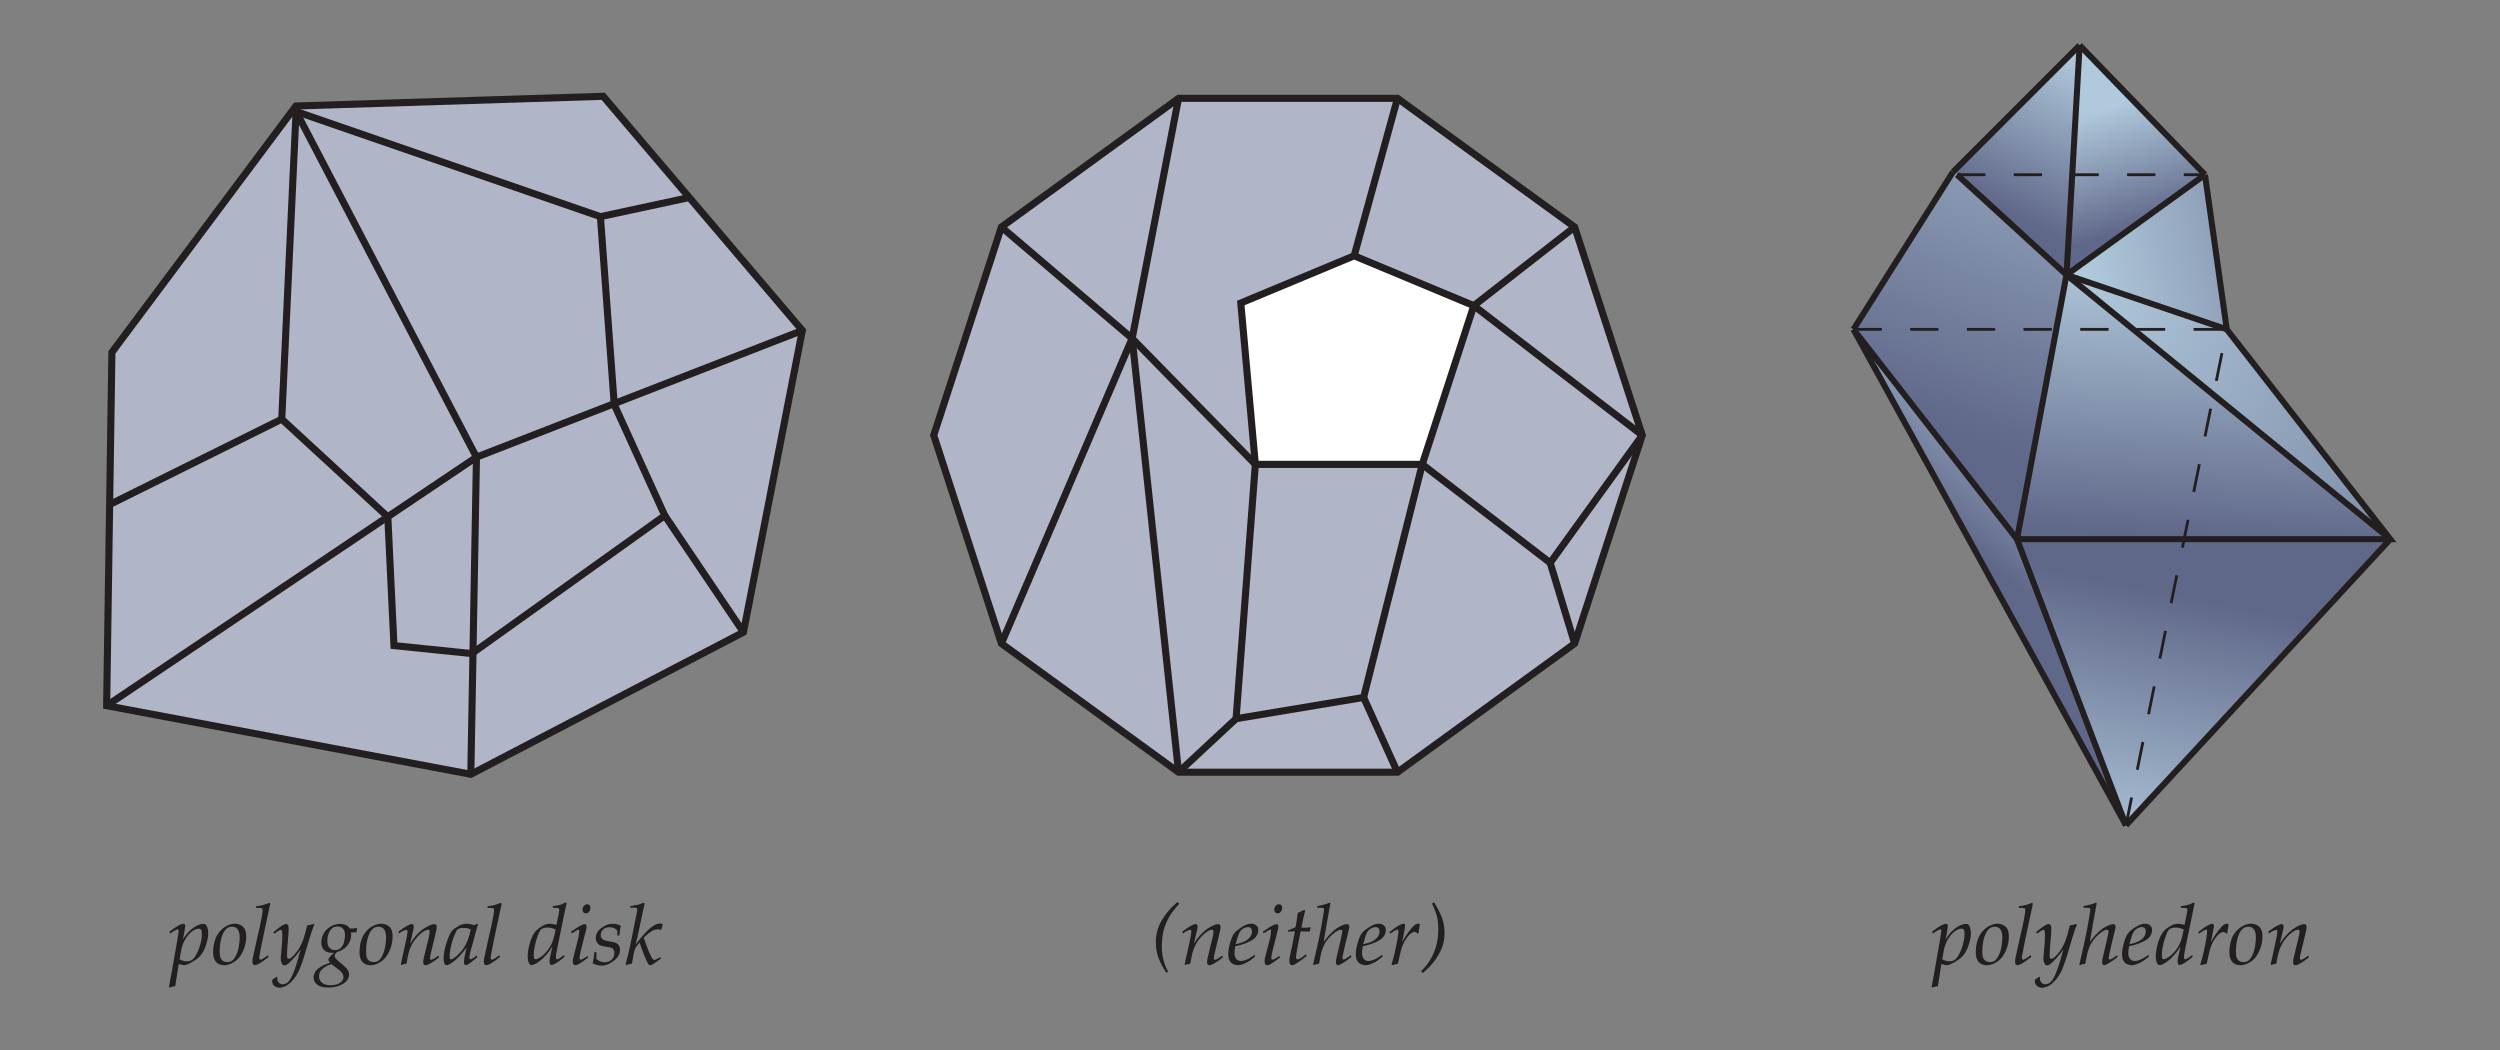 <?xml version="1.0" encoding="utf-8"?>
<!-- Generator: Adobe Illustrator 14.0.0, SVG Export Plug-In . SVG Version: 6.00 Build 43363)  -->
<!DOCTYPE svg PUBLIC "-//W3C//DTD SVG 1.1//EN" "http://www.w3.org/Graphics/SVG/1.1/DTD/svg11.dtd">
<svg version="1.1" id="Layer_1" xmlns="http://www.w3.org/2000/svg" xmlns:xlink="http://www.w3.org/1999/xlink" x="0px" y="0px"
	 width="612px" height="257.049px" viewBox="0 0 612 257.049" enable-background="new 0 0 612 257.049" xml:space="preserve">
<rect x="0" y="0" width="612" height="257.049" fill="#808080" stroke="none"/>
<g>
	<g>
		<polygon fill="#B0B6C8" stroke="#231F20" stroke-width="1.734" points="181.996,154.761 115.257,189.543 26.106,172.751 
			27.395,86.245 72.433,25.951 147.653,23.57 196.414,80.896 		"/>
		<polyline fill="none" stroke="#231F20" stroke-width="1.734" points="26.106,172.751 116.639,111.911 72.478,27.3 		"/>
		<line fill="none" stroke="#231F20" stroke-width="1.734" x1="115.257" y1="189.543" x2="116.639" y2="111.911"/>
		<line fill="none" stroke="#231F20" stroke-width="1.734" x1="116.639" y1="111.911" x2="196.414" y2="80.896"/>
		<polyline fill="none" stroke="#231F20" stroke-width="1.734" points="27.226,123.324 68.971,102.607 94.935,126.525 
			96.442,158.041 115.5,159.994 162.741,126.211 150.369,99.055 146.981,53.035 168.504,48.399 		"/>
		<line fill="none" stroke="#231F20" stroke-width="1.734" x1="68.971" y1="102.607" x2="72.478" y2="27.3"/>
		<line fill="none" stroke="#231F20" stroke-width="1.734" x1="146.981" y1="53.035" x2="72.478" y2="27.3"/>
		<line fill="none" stroke="#231F20" stroke-width="1.734" x1="162.741" y1="126.211" x2="181.996" y2="154.761"/>
	</g>
	<g>
		<polygon fill="#B0B6C8" stroke="#231F20" stroke-width="1.734" points="288.508,189.037 245.144,157.531 228.58,106.557 
			245.144,55.581 288.508,24.075 342.107,24.075 385.47,55.581 402.032,106.557 385.47,157.531 342.107,189.037 		"/>
		<line fill="none" stroke="#231F20" stroke-width="1.734" x1="331.496" y1="62.615" x2="342.107" y2="24.075"/>
		<line fill="none" stroke="#231F20" stroke-width="1.734" x1="288.508" y1="24.075" x2="277.147" y2="82.852"/>
		<line fill="none" stroke="#231F20" stroke-width="1.734" x1="277.147" y1="82.852" x2="245.144" y2="55.581"/>
		<line fill="none" stroke="#231F20" stroke-width="1.734" x1="277.147" y1="82.852" x2="245.144" y2="157.531"/>
		<line fill="none" stroke="#231F20" stroke-width="1.734" x1="277.147" y1="82.852" x2="307.312" y2="113.675"/>
		<line fill="none" stroke="#231F20" stroke-width="1.734" x1="277.147" y1="82.852" x2="288.508" y2="189.037"/>
		<line fill="none" stroke="#231F20" stroke-width="1.734" x1="307.312" y1="113.675" x2="302.587" y2="175.938"/>
		<line fill="none" stroke="#231F20" stroke-width="1.734" x1="302.587" y1="175.938" x2="288.508" y2="189.037"/>
		<line fill="none" stroke="#231F20" stroke-width="1.734" x1="302.587" y1="175.938" x2="333.809" y2="170.733"/>
		<line fill="none" stroke="#231F20" stroke-width="1.734" x1="333.809" y1="170.733" x2="342.107" y2="189.037"/>
		<line fill="none" stroke="#231F20" stroke-width="1.734" x1="333.809" y1="170.733" x2="348.165" y2="113.675"/>
		<line fill="none" stroke="#231F20" stroke-width="1.734" x1="348.165" y1="113.675" x2="379.484" y2="137.778"/>
		<line fill="none" stroke="#231F20" stroke-width="1.734" x1="379.484" y1="137.778" x2="385.47" y2="157.531"/>
		<line fill="none" stroke="#231F20" stroke-width="1.734" x1="379.484" y1="137.778" x2="402.032" y2="106.557"/>
		<line fill="none" stroke="#231F20" stroke-width="1.734" x1="402.032" y1="106.557" x2="360.787" y2="74.824"/>
		<line fill="none" stroke="#231F20" stroke-width="1.734" x1="360.787" y1="74.824" x2="385.47" y2="55.581"/>
		<polygon fill="#FFFFFF" stroke="#231F20" stroke-width="1.734" points="307.312,113.675 303.743,74.179 331.496,62.615 
			360.787,74.824 348.165,113.675 		"/>
	</g>
	<g>
		
			<linearGradient id="SVGID_1_" gradientUnits="userSpaceOnUse" x1="523.682" y1="45.713" x2="536.357" y2="110.754" gradientTransform="matrix(1 0 0 -1 0 257.049)">
			<stop  offset="0" style="stop-color:#BBDBF2"/>
			<stop  offset="1" style="stop-color:#58618B"/>
		</linearGradient>
		<polygon opacity="0.8" fill="url(#SVGID_1_)" enable-background="new    " points="493.839,132.405 520.104,201.196 
			584.389,131.903 		"/>
		
			<linearGradient id="SVGID_2_" gradientUnits="userSpaceOnUse" x1="516.989" y1="152.336" x2="489.308" y2="117.318" gradientTransform="matrix(1 0 0 -1 0 257.049)">
			<stop  offset="0" style="stop-color:#BBDBF2"/>
			<stop  offset="1" style="stop-color:#58618B"/>
		</linearGradient>
		<polygon opacity="0.8" fill="url(#SVGID_2_)" enable-background="new    " points="456.066,84.627 519.104,199.192 
			493.839,131.653 		"/>
		
			<linearGradient id="SVGID_3_" gradientUnits="userSpaceOnUse" x1="543.375" y1="192.208" x2="539.373" y2="125.172" gradientTransform="matrix(1 0 0 -1 0 257.049)">
			<stop  offset="0" style="stop-color:#BBDBF2"/>
			<stop  offset="1" style="stop-color:#58618B"/>
		</linearGradient>
		<polygon opacity="0.8" fill="url(#SVGID_3_)" enable-background="new    " points="505.845,67.117 493.588,132.153 
			585.14,131.903 		"/>
		
			<linearGradient id="SVGID_4_" gradientUnits="userSpaceOnUse" x1="504.482" y1="182.089" x2="647.481" y2="109.131" gradientTransform="matrix(1 0 0 -1 0 257.049)">
			<stop  offset="0" style="stop-color:#BBDBF2"/>
			<stop  offset="1" style="stop-color:#58618B"/>
		</linearGradient>
		<polygon opacity="0.8" fill="url(#SVGID_4_)" enable-background="new    " points="507.845,68.368 582.888,129.903 
			544.866,80.625 		"/>
		
			<linearGradient id="SVGID_5_" gradientUnits="userSpaceOnUse" x1="514.753" y1="230.383" x2="523.423" y2="201.368" gradientTransform="matrix(1 0 0 -1 0 257.049)">
			<stop  offset="0" style="stop-color:#BBDBF2"/>
			<stop  offset="1" style="stop-color:#58618B"/>
		</linearGradient>
		<polygon opacity="0.8" fill="url(#SVGID_5_)" enable-background="new    " points="509.597,12.337 506.345,66.618 539.864,42.604 
					"/>
		
			<linearGradient id="SVGID_6_" gradientUnits="userSpaceOnUse" x1="511.598" y1="241.709" x2="492.919" y2="204.354" gradientTransform="matrix(1 0 0 -1 0 257.049)">
			<stop  offset="0" style="stop-color:#BBDBF2"/>
			<stop  offset="1" style="stop-color:#58618B"/>
		</linearGradient>
		<polygon opacity="0.8" fill="url(#SVGID_6_)" enable-background="new    " points="505.595,67.117 508.596,12.086 478.329,42.103 
					"/>
		
			<linearGradient id="SVGID_7_" gradientUnits="userSpaceOnUse" x1="511.248" y1="188.324" x2="588.289" y2="206" gradientTransform="matrix(1 0 0 -1 0 257.049)">
			<stop  offset="0" style="stop-color:#BBDBF2"/>
			<stop  offset="1" style="stop-color:#58618B"/>
		</linearGradient>
		<polygon opacity="0.8" fill="url(#SVGID_7_)" enable-background="new    " points="539.614,42.854 506.096,67.368 544.866,80.375 
					"/>
		
			<linearGradient id="SVGID_8_" gradientUnits="userSpaceOnUse" x1="514.793" y1="261.628" x2="474.105" y2="152.903" gradientTransform="matrix(1 0 0 -1 0 257.049)">
			<stop  offset="0" style="stop-color:#BBDBF2"/>
			<stop  offset="1" style="stop-color:#58618B"/>
		</linearGradient>
		<polyline opacity="0.8" fill="url(#SVGID_8_)" enable-background="new    " points="478.329,41.853 506.096,67.368 
			493.338,131.403 453.565,80.375 		"/>
		<g>
			
				<line fill="none" stroke="#231F20" stroke-width="0.694" stroke-dasharray="6.938" x1="453.733" y1="80.626" x2="545.117" y2="80.626"/>
			<polyline fill="none" stroke="#231F20" stroke-width="1.478" points="545.117,80.626 585.14,131.988 493.756,131.988 
				453.733,80.626 			"/>
			
				<line fill="none" stroke="#231F20" stroke-width="0.694" stroke-dasharray="6.938" x1="479.082" y1="42.773" x2="539.779" y2="42.773"/>
			<polyline fill="none" stroke="#231F20" stroke-width="1.478" points="539.779,42.773 505.877,67.286 479.082,42.773 			"/>
			<line fill="none" stroke="#231F20" stroke-width="1.478" x1="493.756" y1="131.988" x2="520.438" y2="202.026"/>
			<line fill="none" stroke="#231F20" stroke-width="1.478" x1="520.438" y1="202.026" x2="585.14" y2="131.988"/>
			<line fill="none" stroke="#231F20" stroke-width="1.478" x1="453.733" y1="80.626" x2="520.438" y2="202.026"/>
			
				<line fill="none" stroke="#231F20" stroke-width="0.694" stroke-dasharray="6.938" x1="520.438" y1="202.026" x2="545.117" y2="80.626"/>
			<line fill="none" stroke="#231F20" stroke-width="1.478" x1="505.877" y1="67.286" x2="493.756" y2="131.988"/>
			<line fill="none" stroke="#231F20" stroke-width="1.478" x1="478.079" y1="42.103" x2="453.733" y2="80.626"/>
			<line fill="none" stroke="#231F20" stroke-width="1.478" x1="539.779" y1="42.773" x2="545.117" y2="80.626"/>
			<line fill="none" stroke="#231F20" stroke-width="1.478" x1="505.877" y1="67.286" x2="545.117" y2="80.626"/>
			<line fill="none" stroke="#231F20" stroke-width="1.478" x1="505.877" y1="67.286" x2="585.14" y2="131.988"/>
			<line fill="none" stroke="#231F20" stroke-width="1.478" x1="478.079" y1="42.103" x2="509.097" y2="11.086"/>
			<line fill="none" stroke="#231F20" stroke-width="1.478" x1="509.097" y1="11.086" x2="505.877" y2="67.286"/>
			<line fill="none" stroke="#231F20" stroke-width="1.478" x1="509.097" y1="11.086" x2="539.779" y2="42.773"/>
		</g>
	</g>
</g>
<g enable-background="new    ">
	<path fill="#231F20" d="M41.476,241.75l-0.114-0.122c0.3-1.585,0.533-2.865,0.698-3.841c0.513-2.792,0.894-4.956,1.144-6.495
		c0.191-0.955,0.354-1.975,0.487-3.059c0.025-0.163,0.038-0.284,0.038-0.366c0-0.108-0.027-0.192-0.082-0.254
		c-0.054-0.061-0.119-0.092-0.193-0.092c-0.041,0-0.088,0.007-0.143,0.021c-0.055,0.014-0.145,0.053-0.27,0.117
		c-0.126,0.064-0.321,0.178-0.586,0.341l-0.805,0.508l-0.204-0.387c0.775-0.65,1.535-1.175,2.277-1.575
		c0.515-0.264,0.896-0.396,1.144-0.396c0.147,0,0.262,0.041,0.346,0.122c0.083,0.082,0.125,0.2,0.125,0.356
		c0,0.081-0.007,0.188-0.021,0.319c-0.014,0.133-0.051,0.389-0.112,0.768c-0.102,0.583-0.167,0.938-0.194,1.067
		c-0.129,0.623-0.208,1.023-0.235,1.199c0.576-0.948,1.186-1.707,1.83-2.276s1.285-0.986,1.921-1.25
		c0.481-0.196,0.892-0.295,1.23-0.295c0.257,0,0.462,0.061,0.615,0.183s0.292,0.38,0.417,0.772c0.125,0.394,0.188,0.848,0.188,1.362
		c0,0.84-0.19,1.812-0.569,2.917c-0.298,0.881-0.643,1.595-1.033,2.144s-0.927,1.056-1.612,1.52
		c-0.685,0.465-1.342,0.822-1.973,1.072c-0.244,0.095-0.475,0.143-0.691,0.143c-0.156,0-0.309-0.016-0.458-0.046
		s-0.444-0.113-0.885-0.249c-0.075,0.521-0.211,1.376-0.408,2.562l-0.449,2.876C42.249,241.51,41.773,241.622,41.476,241.75z
		 M43.962,234.829c0.562,0.325,1.146,0.488,1.75,0.488c0.509,0,0.927-0.107,1.256-0.32c0.329-0.214,0.643-0.574,0.941-1.082
		c0.475-0.813,0.844-1.699,1.109-2.658s0.397-1.794,0.397-2.505c0-0.604-0.061-0.991-0.183-1.164s-0.298-0.259-0.529-0.259
		c-0.326,0-0.671,0.088-1.038,0.264c-0.366,0.177-0.736,0.444-1.108,0.803c-0.481,0.468-0.909,1.028-1.282,1.683
		c-0.373,0.653-0.657,1.397-0.854,2.23C44.353,232.601,44.2,233.44,43.962,234.829z"/>
	<path fill="#231F20" d="M52.169,233.139c0-0.834,0.088-1.615,0.264-2.345c0.176-0.729,0.42-1.361,0.732-1.897
		c0.312-0.535,0.694-1.009,1.148-1.419c0.454-0.41,0.965-0.739,1.534-0.986c0.569-0.248,1.118-0.372,1.646-0.372
		c0.488,0,0.952,0.107,1.393,0.32c0.44,0.214,0.783,0.547,1.026,0.997c0.244,0.451,0.366,1.07,0.366,1.857
		c0,1.044-0.207,2.089-0.62,3.133c-0.332,0.827-0.711,1.497-1.138,2.01c-0.427,0.512-0.978,0.949-1.652,1.312
		c-0.674,0.362-1.347,0.544-2.017,0.544c-0.813,0-1.464-0.263-1.952-0.789C52.413,234.979,52.169,234.19,52.169,233.139z
		 M53.774,232.997c0,0.651,0.071,1.146,0.214,1.485c0.143,0.34,0.358,0.597,0.647,0.773s0.633,0.265,1.034,0.265
		c0.441,0,0.823-0.115,1.146-0.346c0.323-0.23,0.642-0.655,0.958-1.272c0.315-0.617,0.545-1.345,0.688-2.183
		s0.214-1.589,0.214-2.254c0-0.848-0.156-1.494-0.469-1.938c-0.312-0.444-0.774-0.666-1.385-0.666c-0.978,0-1.729,0.583-2.256,1.75
		S53.774,231.24,53.774,232.997z"/>
	<path fill="#231F20" d="M65.604,233.833l0.173,0.407c-0.176,0.155-0.589,0.469-1.24,0.939s-1.179,0.791-1.585,0.961
		c-0.196,0.088-0.379,0.132-0.549,0.132c-0.189,0-0.34-0.069-0.452-0.208s-0.167-0.357-0.167-0.655c0-0.25,0.023-0.497,0.071-0.741
		c0.067-0.406,0.39-1.886,0.967-4.438c0.437-1.828,0.712-3.022,0.826-3.585c0.286-1.374,0.49-2.481,0.612-3.321
		c0.029-0.183,0.043-0.361,0.043-0.538c0-0.189-0.046-0.323-0.137-0.4c-0.092-0.078-0.28-0.117-0.564-0.117l-0.935-0.01l0.049-0.417
		c0.634-0.068,1.187-0.165,1.656-0.288c0.469-0.124,0.978-0.302,1.527-0.535l0.264,0.162c-0.136,0.617-0.63,2.938-1.483,6.962
		c-0.69,3.26-1.087,5.258-1.188,5.996c-0.021,0.129-0.031,0.241-0.031,0.336c0,0.143,0.034,0.254,0.102,0.335
		c0.067,0.082,0.142,0.122,0.224,0.122c0.061,0,0.128-0.017,0.203-0.05c0.149-0.061,0.409-0.212,0.782-0.453L65.604,233.833z"/>
	<path fill="#231F20" d="M66.672,239.81l1.006-0.682l0.214,0.071c-0.014,0.129-0.021,0.234-0.021,0.315
		c0,0.42,0.13,0.766,0.391,1.036c0.261,0.271,0.578,0.407,0.95,0.407c0.244,0,0.5-0.063,0.768-0.188s0.51-0.316,0.727-0.574
		c0.292-0.339,0.61-0.893,0.956-1.661c0.345-0.77,0.735-1.879,1.168-3.329l0.786-2.825c-0.494,0.752-0.998,1.406-1.512,1.962
		c-0.887,0.976-1.474,1.55-1.761,1.723c-0.288,0.173-0.526,0.259-0.716,0.259c-0.217,0-0.399-0.111-0.548-0.335
		c-0.237-0.339-0.355-0.834-0.355-1.484c0-0.257,0.047-0.799,0.142-1.626c0.163-1.483,0.244-2.791,0.244-3.923
		c0-0.454-0.024-0.783-0.071-0.986c-0.027-0.128-0.075-0.224-0.142-0.284c-0.048-0.041-0.105-0.061-0.173-0.061
		c-0.204,0-0.63,0.25-1.281,0.752c-0.115,0.088-0.2,0.148-0.254,0.183l-0.274-0.366c0.792-0.677,1.524-1.226,2.195-1.646
		c0.379-0.236,0.681-0.355,0.904-0.355c0.196,0,0.354,0.085,0.473,0.255c0.119,0.169,0.178,0.516,0.178,1.037
		c0,0.441-0.061,1.371-0.183,2.788c-0.149,1.662-0.224,2.866-0.224,3.612c0,0.347,0.041,0.58,0.122,0.702
		c0.067,0.089,0.159,0.133,0.273,0.133s0.229-0.031,0.345-0.092c0.256-0.143,0.562-0.396,0.917-0.764
		c0.355-0.366,0.691-0.786,1.008-1.262c0.527-0.773,0.973-1.669,1.338-2.687c0.23-0.617,0.539-1.736,0.925-3.357
		c0.4-0.062,0.912-0.189,1.535-0.387l0.224,0.203c-0.189,0.4-0.376,0.871-0.559,1.413c-0.319,0.922-0.756,2.338-1.311,4.248
		c-0.447,1.552-0.783,2.652-1.006,3.304c-0.413,1.246-0.841,2.263-1.285,3.049c-0.443,0.785-0.984,1.483-1.621,2.093
		c-0.475,0.461-0.95,0.795-1.428,1.002c-0.478,0.206-0.93,0.31-1.356,0.31c-0.298,0-0.593-0.073-0.884-0.219
		c-0.292-0.146-0.51-0.346-0.656-0.6c-0.146-0.254-0.218-0.526-0.218-0.818C66.622,240.053,66.639,239.938,66.672,239.81z"/>
	<path fill="#231F20" d="M80.839,235.673c-0.217-0.23-0.347-0.388-0.391-0.473s-0.066-0.164-0.066-0.239
		c0-0.121,0.054-0.271,0.163-0.446c0.189-0.292,0.6-0.715,1.229-1.271c-0.189,0.007-0.349,0.01-0.478,0.01
		c-0.847,0-1.498-0.22-1.951-0.66c-0.454-0.44-0.681-1.061-0.681-1.86c0-0.799,0.188-1.543,0.564-2.23
		c0.376-0.688,0.94-1.249,1.692-1.683s1.524-0.65,2.317-0.65c0.637,0,1.165,0.115,1.585,0.346c0.318,0.177,0.589,0.44,0.813,0.793
		c0.623-0.021,0.962-0.03,1.016-0.03c0.19-0.021,0.437-0.055,0.742-0.102l0.041,0.051l-0.163,1.016
		c-0.19-0.013-0.353-0.02-0.488-0.02c-0.224,0-0.508,0.014-0.854,0.04c0.027,0.23,0.041,0.427,0.041,0.59
		c0,0.461-0.064,0.872-0.193,1.234s-0.29,0.694-0.482,0.996c-0.193,0.302-0.41,0.569-0.651,0.803
		c-0.24,0.234-0.559,0.463-0.955,0.687s-0.794,0.383-1.194,0.478c-0.379,0.359-0.569,0.667-0.569,0.925
		c0,0.251,0.098,0.487,0.294,0.711c0.197,0.23,0.803,0.767,1.819,1.606c0.562,0.461,0.938,0.87,1.128,1.229
		c0.19,0.359,0.285,0.708,0.285,1.047c0,0.454-0.157,0.916-0.473,1.388c-0.315,0.471-0.882,0.887-1.702,1.25
		c-0.82,0.362-1.782,0.543-2.886,0.543c-1.254,0-2.172-0.237-2.754-0.711c-0.583-0.475-0.874-1.061-0.874-1.759
		c0-0.427,0.119-0.856,0.355-1.29c0.237-0.434,0.681-0.859,1.332-1.275C79.101,236.298,79.897,235.951,80.839,235.673z
		 M81.165,236.039c-0.597,0.148-1.148,0.388-1.657,0.716c-0.508,0.329-0.871,0.687-1.087,1.072
		c-0.217,0.387-0.325,0.783-0.325,1.189c0,0.609,0.242,1.123,0.727,1.54c0.484,0.416,1.194,0.625,2.129,0.625
		c1.03,0,1.85-0.237,2.459-0.712c0.447-0.346,0.671-0.772,0.671-1.28c0-0.265-0.069-0.528-0.208-0.793
		c-0.139-0.265-0.368-0.532-0.686-0.803L81.165,236.039z M80.138,230.348c0,0.738,0.174,1.296,0.523,1.672s0.815,0.563,1.397,0.563
		c0.508,0,0.942-0.152,1.301-0.457c0.359-0.305,0.632-0.759,0.818-1.362c0.186-0.603,0.279-1.206,0.279-1.809
		c0-0.712-0.166-1.247-0.498-1.605c-0.332-0.359-0.779-0.539-1.341-0.539c-0.807,0-1.421,0.349-1.845,1.047
		S80.138,229.386,80.138,230.348z"/>
	<path fill="#231F20" d="M88.004,233.139c0-0.834,0.088-1.615,0.264-2.345c0.176-0.729,0.42-1.361,0.732-1.897
		c0.312-0.535,0.694-1.009,1.148-1.419c0.454-0.41,0.965-0.739,1.534-0.986c0.569-0.248,1.118-0.372,1.646-0.372
		c0.488,0,0.952,0.107,1.393,0.32c0.44,0.214,0.783,0.547,1.026,0.997c0.244,0.451,0.366,1.07,0.366,1.857
		c0,1.044-0.207,2.089-0.62,3.133c-0.332,0.827-0.711,1.497-1.138,2.01c-0.427,0.512-0.978,0.949-1.652,1.312
		c-0.674,0.362-1.347,0.544-2.017,0.544c-0.813,0-1.464-0.263-1.952-0.789C88.248,234.979,88.004,234.19,88.004,233.139z
		 M89.609,232.997c0,0.651,0.071,1.146,0.214,1.485c0.143,0.34,0.358,0.597,0.647,0.773s0.633,0.265,1.034,0.265
		c0.441,0,0.823-0.115,1.146-0.346c0.323-0.23,0.642-0.655,0.958-1.272c0.315-0.617,0.545-1.345,0.688-2.183
		s0.214-1.589,0.214-2.254c0-0.848-0.156-1.494-0.469-1.938c-0.312-0.444-0.774-0.666-1.385-0.666c-0.978,0-1.729,0.583-2.256,1.75
		S89.609,231.24,89.609,232.997z"/>
	<path fill="#231F20" d="M98.238,236.222l-0.117-0.173c0.31-1.437,0.688-3.15,1.132-5.143c0.333-1.464,0.5-2.422,0.5-2.876
		c0-0.149-0.025-0.253-0.076-0.311c-0.051-0.057-0.124-0.086-0.218-0.086c-0.087,0-0.178,0.014-0.273,0.04
		c-0.182,0.061-0.407,0.164-0.676,0.312l-0.862,0.522l-0.142-0.406l0.945-0.701c0.366-0.258,0.75-0.498,1.153-0.722
		c0.403-0.224,0.7-0.362,0.889-0.417c0.095-0.034,0.197-0.051,0.305-0.051c0.142,0,0.254,0.044,0.335,0.132
		c0.102,0.129,0.152,0.292,0.152,0.488c0,0.129-0.014,0.288-0.041,0.478c-0.055,0.298-0.183,0.857-0.386,1.677l-0.458,1.88
		l0.071,0.021c0.589-0.962,1.27-1.813,2.042-2.556s1.582-1.307,2.429-1.692c0.61-0.277,1.063-0.417,1.362-0.417
		c0.183,0,0.33,0.059,0.442,0.174s0.168,0.281,0.168,0.498c0,0.468-0.234,1.607-0.704,3.419c-0.63,2.415-0.945,3.836-0.945,4.263
		c0,0.137,0.025,0.233,0.077,0.291s0.118,0.086,0.199,0.086c0.102,0,0.266-0.058,0.491-0.173c0.47-0.264,0.902-0.549,1.297-0.854
		l0.174,0.406c-0.58,0.468-1.053,0.823-1.421,1.067c-0.661,0.42-1.148,0.691-1.462,0.813c-0.129,0.054-0.265,0.081-0.408,0.081
		c-0.189,0-0.34-0.063-0.452-0.188s-0.167-0.317-0.167-0.575c0-0.203,0.027-0.454,0.081-0.753c0.102-0.516,0.356-1.563,0.762-3.144
		c0.499-1.913,0.749-3.083,0.749-3.511c0-0.203-0.034-0.344-0.102-0.422c-0.068-0.078-0.163-0.117-0.285-0.117
		c-0.224,0-0.494,0.088-0.812,0.264c-0.521,0.278-1.063,0.707-1.625,1.286s-1.029,1.196-1.402,1.85
		c-0.373,0.654-0.701,1.496-0.985,2.525c-0.101,0.387-0.255,1.183-0.464,2.389C99.073,235.978,98.648,236.086,98.238,236.222z"/>
	<path fill="#231F20" d="M116.725,233.895l0.112,0.437l-1.439,1.179c-0.454,0.346-0.815,0.58-1.084,0.702
		c-0.089,0.047-0.172,0.07-0.249,0.07c-0.115,0-0.228-0.064-0.336-0.193c-0.109-0.128-0.163-0.288-0.163-0.478
		c0-0.719,0.22-1.916,0.66-3.592l-0.057-0.03c-0.527,0.719-0.941,1.248-1.243,1.587c-0.548,0.631-1.104,1.177-1.67,1.639
		c-0.565,0.461-1.08,0.793-1.543,0.996c-0.133,0.055-0.26,0.082-0.379,0.082c-0.189,0-0.34-0.089-0.453-0.265
		c-0.189-0.285-0.284-0.767-0.284-1.444c0-0.868,0.161-1.886,0.484-3.053c0.323-1.166,0.706-2.18,1.15-3.041
		c0.222-0.435,0.538-0.804,0.947-1.109c0.673-0.502,1.28-0.852,1.821-1.048c0.368-0.129,0.774-0.193,1.218-0.193
		c0.306,0,0.592,0.023,0.859,0.071s0.609,0.146,1.025,0.295l0.666-0.387l0.224,0.184c-0.433,1.499-0.814,2.917-1.146,4.253
		c-0.258,0.801-0.435,1.4-0.53,1.801c-0.164,0.631-0.293,1.231-0.388,1.801c-0.014,0.109-0.021,0.2-0.021,0.275
		c0,0.136,0.027,0.24,0.082,0.315c0.047,0.048,0.112,0.071,0.193,0.071c0.108,0,0.249-0.044,0.422-0.133
		C115.775,234.599,116.149,234.335,116.725,233.895z M115.229,227.512c-0.26-0.122-0.535-0.212-0.823-0.27s-0.591-0.086-0.908-0.086
		c-0.612,0-1.077,0.098-1.394,0.295c-0.147,0.088-0.31,0.312-0.485,0.67c-0.359,0.719-0.668,1.521-0.929,2.409
		c-0.408,1.382-0.612,2.599-0.612,3.648c0,0.183,0.016,0.318,0.047,0.406c0.032,0.089,0.079,0.154,0.143,0.198
		c0.063,0.045,0.123,0.066,0.179,0.066c0.134,0,0.338-0.088,0.612-0.265c0.542-0.358,1.112-0.874,1.71-1.545
		c0.598-0.67,1.091-1.433,1.478-2.286C114.635,229.9,114.962,228.819,115.229,227.512z"/>
	<path fill="#231F20" d="M122.254,233.833l0.173,0.407c-0.176,0.155-0.589,0.469-1.24,0.939s-1.179,0.791-1.585,0.961
		c-0.196,0.088-0.379,0.132-0.549,0.132c-0.189,0-0.34-0.069-0.452-0.208s-0.167-0.357-0.167-0.655c0-0.25,0.023-0.497,0.071-0.741
		c0.067-0.406,0.39-1.886,0.967-4.438c0.437-1.828,0.712-3.022,0.826-3.585c0.286-1.374,0.49-2.481,0.612-3.321
		c0.029-0.183,0.043-0.361,0.043-0.538c0-0.189-0.046-0.323-0.137-0.4c-0.092-0.078-0.28-0.117-0.564-0.117l-0.935-0.01l0.049-0.417
		c0.634-0.068,1.187-0.165,1.656-0.288c0.469-0.124,0.978-0.302,1.527-0.535l0.264,0.162c-0.136,0.617-0.63,2.938-1.483,6.962
		c-0.69,3.26-1.087,5.258-1.188,5.996c-0.021,0.129-0.031,0.241-0.031,0.336c0,0.143,0.034,0.254,0.102,0.335
		c0.067,0.082,0.142,0.122,0.224,0.122c0.061,0,0.128-0.017,0.203-0.05c0.149-0.061,0.409-0.212,0.782-0.453L122.254,233.833z"/>
	<path fill="#231F20" d="M138.047,233.803l0.193,0.376c-0.401,0.359-0.864,0.729-1.39,1.107c-0.526,0.38-0.979,0.651-1.359,0.813
		c-0.21,0.095-0.373,0.143-0.488,0.143c-0.122,0-0.233-0.069-0.335-0.209c-0.102-0.139-0.152-0.37-0.152-0.695
		c0-0.217,0.022-0.456,0.066-0.717c0.044-0.261,0.252-1.208,0.625-2.841l-0.056-0.01c-0.507,0.867-1.123,1.677-1.847,2.429
		s-1.434,1.317-2.13,1.697c-0.44,0.237-0.795,0.355-1.065,0.355s-0.494-0.198-0.669-0.595c-0.176-0.396-0.264-0.882-0.264-1.458
		c0-0.793,0.117-1.679,0.351-2.658c0.234-0.979,0.537-1.827,0.909-2.546c0.284-0.549,0.609-0.992,0.975-1.331
		c0.575-0.528,1.232-0.959,1.971-1.291c0.359-0.155,0.751-0.233,1.178-0.233c0.338,0,0.894,0.081,1.666,0.244l0.524-2.545
		c0.111-0.548,0.167-0.889,0.167-1.024c0-0.209-0.042-0.354-0.127-0.436c-0.085-0.081-0.256-0.121-0.513-0.121l-0.996-0.011
		l0.051-0.417c0.833-0.107,1.429-0.216,1.788-0.325c0.359-0.107,0.8-0.308,1.326-0.6l0.254,0.204
		c-0.108,0.406-0.293,1.276-0.557,2.611c-0.162,0.854-0.604,3.005-1.327,6.454c-0.358,1.7-0.588,2.893-0.689,3.577
		c-0.027,0.217-0.041,0.413-0.041,0.59c0,0.183,0.027,0.31,0.082,0.381s0.125,0.106,0.214,0.106c0.122,0,0.292-0.067,0.509-0.203
		C137.342,234.355,137.729,234.081,138.047,233.803z M136.021,227.562c-0.63-0.332-1.283-0.498-1.96-0.498
		c-0.495,0-0.901,0.071-1.219,0.214c-0.224,0.095-0.421,0.256-0.594,0.482c-0.172,0.228-0.389,0.71-0.65,1.448
		s-0.459,1.399-0.594,1.981c-0.223,0.956-0.335,1.837-0.335,2.643c0,0.305,0.02,0.522,0.061,0.65
		c0.041,0.129,0.093,0.217,0.157,0.265s0.144,0.071,0.239,0.071c0.169,0,0.352-0.048,0.548-0.143
		c0.521-0.258,1.02-0.609,1.498-1.057c0.477-0.447,0.907-0.962,1.29-1.545s0.688-1.21,0.919-1.88
		C135.543,229.721,135.756,228.843,136.021,227.562z"/>
	<path fill="#231F20" d="M139.978,228.478l-0.172-0.407c1.196-0.833,1.997-1.348,2.402-1.544c0.405-0.197,0.723-0.295,0.953-0.295
		c0.128,0,0.227,0.044,0.294,0.132c0.095,0.129,0.142,0.315,0.142,0.559c0,0.115-0.024,0.278-0.071,0.488
		c-0.088,0.406-0.274,1.148-0.559,2.226c-0.735,2.744-1.102,4.363-1.102,4.858c0,0.142,0.025,0.245,0.077,0.31
		c0.051,0.064,0.12,0.097,0.208,0.097c0.136,0,0.308-0.049,0.515-0.147c0.207-0.098,0.585-0.351,1.135-0.757l0.204,0.406
		c-1.1,0.84-1.927,1.402-2.484,1.688c-0.265,0.135-0.485,0.203-0.662,0.203c-0.169,0-0.32-0.078-0.452-0.234
		c-0.132-0.155-0.198-0.372-0.198-0.65c0-0.217,0.023-0.457,0.071-0.722c0.047-0.264,0.166-0.741,0.356-1.433
		c0.79-2.846,1.185-4.607,1.185-5.285c0-0.142-0.019-0.238-0.056-0.289s-0.089-0.076-0.157-0.076c-0.081,0-0.179,0.023-0.293,0.071
		C141.259,227.701,140.814,227.969,139.978,228.478z M142.59,222.715c0-0.38,0.119-0.699,0.356-0.961
		c0.237-0.261,0.508-0.391,0.813-0.391c0.237,0,0.425,0.072,0.564,0.218c0.139,0.146,0.208,0.348,0.208,0.605
		c0,0.353-0.102,0.676-0.305,0.971c-0.203,0.294-0.474,0.441-0.813,0.441c-0.237,0-0.434-0.081-0.589-0.243
		C142.668,223.192,142.59,222.979,142.59,222.715z"/>
	<path fill="#231F20" d="M145.07,235.815c0.156-0.698,0.261-1.22,0.315-1.565s0.095-0.738,0.122-1.179h0.508l-0.01,1.707
		c0.325,0.265,0.626,0.454,0.904,0.569c0.366,0.149,0.735,0.224,1.108,0.224c0.454,0,0.867-0.099,1.24-0.295
		s0.656-0.473,0.849-0.828c0.193-0.355,0.29-0.743,0.29-1.164c0-0.298-0.059-0.556-0.178-0.772s-0.269-0.367-0.452-0.452
		c-0.183-0.084-0.573-0.171-1.169-0.259c-0.854-0.129-1.437-0.271-1.748-0.427c-0.312-0.156-0.557-0.395-0.737-0.717
		c-0.18-0.321-0.269-0.689-0.269-1.103c0-0.387,0.076-0.742,0.229-1.067s0.379-0.628,0.681-0.909
		c0.302-0.281,0.656-0.544,1.062-0.788c0.406-0.244,0.76-0.413,1.062-0.508c0.301-0.095,0.652-0.143,1.052-0.143
		c0.393,0,0.76,0.042,1.103,0.127s0.662,0.216,0.96,0.392c-0.095,0.318-0.163,0.6-0.203,0.844c-0.027,0.148-0.085,0.657-0.173,1.524
		h-0.478c-0.007-0.556-0.017-0.973-0.031-1.25c-0.237-0.265-0.517-0.461-0.838-0.59s-0.683-0.193-1.083-0.193
		c-0.637,0-1.15,0.184-1.54,0.549c-0.39,0.366-0.584,0.81-0.584,1.332c0,0.413,0.129,0.741,0.386,0.985
		c0.25,0.251,0.769,0.436,1.555,0.554c0.786,0.119,1.311,0.229,1.575,0.33c0.393,0.156,0.691,0.38,0.895,0.671
		c0.203,0.292,0.305,0.641,0.305,1.047c0,0.481-0.11,0.938-0.33,1.372c-0.22,0.434-0.556,0.839-1.006,1.215s-0.935,0.692-1.453,0.95
		c-0.519,0.258-1.086,0.386-1.703,0.386c-0.373,0-0.725-0.042-1.057-0.127C145.897,236.173,145.511,236.025,145.07,235.815z"/>
	<path fill="#231F20" d="M153.326,236.231l-0.173-0.132c0.434-1.707,0.712-2.825,0.834-3.354c0.427-1.891,0.875-4.086,1.342-6.586
		c0.32-1.416,0.532-2.483,0.636-3.201c0.024-0.136,0.036-0.237,0.036-0.306c0-0.128-0.029-0.227-0.086-0.294
		c-0.058-0.068-0.144-0.112-0.259-0.133c-0.115-0.02-0.581-0.03-1.398-0.03l0.089-0.396c0.986-0.162,1.656-0.291,2.011-0.386
		s0.756-0.24,1.203-0.438l0.265,0.234c-0.163,0.637-0.302,1.213-0.418,1.728l-0.967,4.654c-0.354,1.626-0.628,2.839-0.825,3.639
		c0.4-0.569,0.946-1.264,1.638-2.083c0.691-0.82,1.318-1.46,1.881-1.921c0.562-0.461,1.041-0.771,1.434-0.931
		c0.393-0.159,0.715-0.238,0.966-0.238c0.183,0,0.42,0.051,0.712,0.152l-0.346,1.433c-0.319-0.095-0.604-0.142-0.854-0.142
		c-0.359,0-0.713,0.069-1.063,0.208c-0.349,0.14-0.758,0.399-1.226,0.779c-0.292,0.224-0.682,0.583-1.17,1.078
		c0.38,1.146,0.797,2.262,1.251,3.344c0.454,1.082,0.787,1.725,0.997,1.928c0.115,0.103,0.234,0.153,0.356,0.153
		c0.061,0,0.136-0.014,0.224-0.041c0.142-0.054,0.302-0.129,0.478-0.224l0.732-0.437l0.163,0.386
		c-1.044,0.766-1.729,1.236-2.055,1.413c-0.237,0.135-0.427,0.203-0.569,0.203c-0.075,0-0.146-0.021-0.214-0.062
		c-0.129-0.088-0.283-0.292-0.463-0.61c-0.18-0.319-0.473-0.984-0.88-1.996c-0.176-0.441-0.525-1.405-1.047-2.892
		c-0.475,0.576-0.769,0.959-0.88,1.148c-0.112,0.189-0.209,0.403-0.29,0.641c-0.115,0.346-0.234,0.837-0.356,1.474l-0.326,1.87
		L153.326,236.231z"/>
</g>
<g enable-background="new    ">
	<path fill="#231F20" d="M472.972,241.75l-0.114-0.122c0.301-1.585,0.533-2.865,0.698-3.841c0.513-2.792,0.894-4.956,1.144-6.495
		c0.191-0.955,0.354-1.975,0.488-3.059c0.024-0.163,0.037-0.284,0.037-0.366c0-0.108-0.027-0.192-0.082-0.254
		c-0.054-0.061-0.118-0.092-0.193-0.092c-0.041,0-0.088,0.007-0.143,0.021s-0.145,0.053-0.27,0.117
		c-0.126,0.064-0.321,0.178-0.586,0.341l-0.805,0.508l-0.203-0.387c0.775-0.65,1.534-1.175,2.277-1.575
		c0.514-0.264,0.896-0.396,1.143-0.396c0.147,0,0.263,0.041,0.346,0.122c0.084,0.082,0.126,0.2,0.126,0.356
		c0,0.081-0.007,0.188-0.021,0.319c-0.014,0.133-0.051,0.389-0.111,0.768c-0.103,0.583-0.168,0.938-0.194,1.067
		c-0.13,0.623-0.208,1.023-0.235,1.199c0.576-0.948,1.187-1.707,1.83-2.276c0.645-0.569,1.285-0.986,1.922-1.25
		c0.481-0.196,0.892-0.295,1.23-0.295c0.258,0,0.463,0.061,0.615,0.183s0.291,0.38,0.416,0.772c0.126,0.394,0.188,0.848,0.188,1.362
		c0,0.84-0.19,1.812-0.569,2.917c-0.299,0.881-0.643,1.595-1.033,2.144c-0.39,0.549-0.927,1.056-1.611,1.52
		c-0.686,0.465-1.343,0.822-1.974,1.072c-0.244,0.095-0.475,0.143-0.691,0.143c-0.156,0-0.309-0.016-0.458-0.046
		s-0.444-0.113-0.885-0.249c-0.075,0.521-0.211,1.376-0.408,2.562l-0.449,2.876C473.744,241.51,473.27,241.622,472.972,241.75z
		 M475.458,234.829c0.562,0.325,1.146,0.488,1.749,0.488c0.51,0,0.928-0.107,1.257-0.32c0.329-0.214,0.643-0.574,0.94-1.082
		c0.476-0.813,0.845-1.699,1.109-2.658s0.396-1.794,0.396-2.505c0-0.604-0.061-0.991-0.183-1.164s-0.298-0.259-0.528-0.259
		c-0.326,0-0.672,0.088-1.038,0.264c-0.366,0.177-0.735,0.444-1.108,0.803c-0.481,0.468-0.908,1.028-1.281,1.683
		c-0.373,0.653-0.658,1.397-0.854,2.23C475.85,232.601,475.695,233.44,475.458,234.829z"/>
	<path fill="#231F20" d="M483.665,233.139c0-0.834,0.088-1.615,0.265-2.345c0.176-0.729,0.42-1.361,0.731-1.897
		c0.312-0.535,0.694-1.009,1.148-1.419s0.966-0.739,1.534-0.986c0.569-0.248,1.118-0.372,1.646-0.372
		c0.488,0,0.952,0.107,1.393,0.32c0.44,0.214,0.783,0.547,1.026,0.997c0.244,0.451,0.366,1.07,0.366,1.857
		c0,1.044-0.207,2.089-0.62,3.133c-0.332,0.827-0.712,1.497-1.138,2.01c-0.428,0.512-0.979,0.949-1.652,1.312
		c-0.674,0.362-1.347,0.544-2.018,0.544c-0.812,0-1.463-0.263-1.951-0.789C483.908,234.979,483.665,234.19,483.665,233.139z
		 M485.271,232.997c0,0.651,0.071,1.146,0.214,1.485c0.143,0.34,0.358,0.597,0.646,0.773c0.289,0.177,0.633,0.265,1.034,0.265
		c0.44,0,0.823-0.115,1.146-0.346s0.642-0.655,0.957-1.272c0.316-0.617,0.545-1.345,0.688-2.183s0.215-1.589,0.215-2.254
		c0-0.848-0.156-1.494-0.469-1.938s-0.774-0.666-1.385-0.666c-0.979,0-1.73,0.583-2.256,1.75
		C485.533,229.778,485.271,231.24,485.271,232.997z"/>
	<path fill="#231F20" d="M497.101,233.833l0.173,0.407c-0.176,0.155-0.59,0.469-1.24,0.939s-1.178,0.791-1.584,0.961
		c-0.197,0.088-0.38,0.132-0.549,0.132c-0.189,0-0.341-0.069-0.453-0.208c-0.111-0.139-0.167-0.357-0.167-0.655
		c0-0.25,0.023-0.497,0.071-0.741c0.067-0.406,0.391-1.886,0.967-4.438c0.438-1.828,0.713-3.022,0.826-3.585
		c0.287-1.374,0.49-2.481,0.612-3.321c0.028-0.183,0.043-0.361,0.043-0.538c0-0.189-0.046-0.323-0.138-0.4
		c-0.092-0.078-0.279-0.117-0.563-0.117l-0.935-0.01l0.049-0.417c0.635-0.068,1.187-0.165,1.656-0.288
		c0.469-0.124,0.978-0.302,1.526-0.535l0.265,0.162c-0.137,0.617-0.631,2.938-1.484,6.962c-0.689,3.26-1.086,5.258-1.188,5.996
		c-0.021,0.129-0.031,0.241-0.031,0.336c0,0.143,0.034,0.254,0.102,0.335c0.068,0.082,0.143,0.122,0.225,0.122
		c0.061,0,0.128-0.017,0.203-0.05c0.148-0.061,0.408-0.212,0.781-0.453L497.101,233.833z"/>
	<path fill="#231F20" d="M498.168,239.81l1.006-0.682l0.215,0.071c-0.014,0.129-0.021,0.234-0.021,0.315
		c0,0.42,0.131,0.766,0.392,1.036c0.261,0.271,0.577,0.407,0.95,0.407c0.244,0,0.5-0.063,0.768-0.188s0.51-0.316,0.727-0.574
		c0.291-0.339,0.609-0.893,0.955-1.661c0.346-0.77,0.735-1.879,1.169-3.329l0.786-2.825c-0.494,0.752-0.998,1.406-1.512,1.962
		c-0.887,0.976-1.475,1.55-1.762,1.723c-0.288,0.173-0.526,0.259-0.716,0.259c-0.217,0-0.399-0.111-0.548-0.335
		c-0.237-0.339-0.355-0.834-0.355-1.484c0-0.257,0.047-0.799,0.143-1.626c0.162-1.483,0.244-2.791,0.244-3.923
		c0-0.454-0.024-0.783-0.072-0.986c-0.027-0.128-0.074-0.224-0.142-0.284c-0.048-0.041-0.105-0.061-0.173-0.061
		c-0.203,0-0.631,0.25-1.281,0.752c-0.115,0.088-0.199,0.148-0.254,0.183l-0.273-0.366c0.792-0.677,1.523-1.226,2.195-1.646
		c0.379-0.236,0.68-0.355,0.904-0.355c0.195,0,0.354,0.085,0.473,0.255c0.118,0.169,0.178,0.516,0.178,1.037
		c0,0.441-0.062,1.371-0.184,2.788c-0.148,1.662-0.223,2.866-0.223,3.612c0,0.347,0.04,0.58,0.121,0.702
		c0.067,0.089,0.158,0.133,0.273,0.133s0.229-0.031,0.345-0.092c0.257-0.143,0.562-0.396,0.917-0.764
		c0.355-0.366,0.691-0.786,1.008-1.262c0.527-0.773,0.973-1.669,1.338-2.687c0.23-0.617,0.539-1.736,0.926-3.357
		c0.4-0.062,0.912-0.189,1.535-0.387l0.224,0.203c-0.189,0.4-0.376,0.871-0.559,1.413c-0.319,0.922-0.756,2.338-1.312,4.248
		c-0.447,1.552-0.782,2.652-1.006,3.304c-0.413,1.246-0.842,2.263-1.285,3.049c-0.443,0.785-0.984,1.483-1.621,2.093
		c-0.475,0.461-0.949,0.795-1.428,1.002c-0.478,0.206-0.93,0.31-1.356,0.31c-0.298,0-0.593-0.073-0.884-0.219
		c-0.292-0.146-0.51-0.346-0.656-0.6c-0.146-0.254-0.219-0.526-0.219-0.818C498.117,240.053,498.135,239.938,498.168,239.81z"/>
	<path fill="#231F20" d="M509.151,236.242l-0.125-0.143c0.455-1.931,0.828-3.563,1.119-4.898c0.376-1.674,0.7-3.266,0.97-4.777
		c0.271-1.511,0.461-2.659,0.57-3.445c0.014-0.114,0.021-0.216,0.021-0.305c0-0.128-0.025-0.225-0.077-0.289
		c-0.051-0.064-0.144-0.108-0.278-0.133c-0.136-0.023-0.576-0.035-1.32-0.035l0.046-0.417c1.376-0.244,2.375-0.528,2.999-0.854
		l0.203,0.203c-0.105,0.516-0.182,0.908-0.227,1.179l-0.738,4.106l-0.681,3.953l0.071,0.041c0.542-0.691,0.973-1.21,1.291-1.555
		c0.549-0.604,1.105-1.108,1.672-1.515c0.565-0.406,1.14-0.715,1.723-0.925c0.406-0.143,0.718-0.214,0.935-0.214
		c0.155,0,0.29,0.059,0.401,0.174s0.168,0.261,0.168,0.438c0,0.135-0.018,0.288-0.051,0.457c-0.047,0.23-0.189,0.821-0.427,1.771
		c-0.435,1.724-0.778,3.195-1.028,4.416c-0.115,0.557-0.173,0.92-0.173,1.089c0,0.102,0.025,0.182,0.076,0.239
		s0.114,0.087,0.188,0.087c0.258,0,0.844-0.346,1.76-1.037l0.203,0.376c-0.367,0.312-0.854,0.673-1.461,1.082
		c-0.607,0.41-1.124,0.71-1.552,0.9c-0.122,0.054-0.231,0.081-0.325,0.081c-0.129,0-0.244-0.068-0.347-0.204
		c-0.102-0.135-0.152-0.353-0.152-0.65c0-0.271,0.071-0.699,0.214-1.282l0.764-3.256c0.273-1.14,0.455-1.981,0.543-2.523
		c0.026-0.17,0.04-0.306,0.04-0.407c0-0.115-0.034-0.205-0.102-0.27s-0.166-0.097-0.295-0.097c-0.204,0-0.417,0.058-0.641,0.173
		c-0.577,0.298-1.188,0.769-1.836,1.412s-1.153,1.323-1.516,2.038s-0.643,1.499-0.839,2.353l-0.453,2.327l-0.989,0.224
		C509.375,236.164,509.26,236.201,509.151,236.242z"/>
	<path fill="#231F20" d="M525.923,233.752l0.132,0.396c-0.779,0.711-1.549,1.247-2.312,1.605c-0.763,0.359-1.407,0.539-1.937,0.539
		c-0.346,0-0.709-0.09-1.092-0.27s-0.686-0.46-0.904-0.84c-0.221-0.38-0.331-0.919-0.331-1.617c0-0.767,0.129-1.612,0.386-2.538
		c0.258-0.926,0.516-1.619,0.773-2.081c0.257-0.461,0.609-0.871,1.057-1.23c0.616-0.509,1.273-0.926,1.972-1.252
		c0.487-0.23,0.958-0.346,1.413-0.346c0.508,0,0.926,0.136,1.254,0.407c0.329,0.271,0.494,0.651,0.494,1.14
		c0,0.353-0.073,0.702-0.219,1.048c-0.146,0.346-0.348,0.645-0.605,0.895c-0.359,0.347-0.857,0.669-1.494,0.967
		c-0.637,0.299-1.301,0.546-1.991,0.743l-1.321,0.315c-0.129,0.691-0.193,1.234-0.193,1.628c0,0.665,0.147,1.163,0.442,1.496
		c0.294,0.332,0.662,0.498,1.103,0.498c0.393,0,0.834-0.097,1.321-0.289C524.357,234.773,525.042,234.368,525.923,233.752z
		 M521.278,231.136c0.867-0.163,1.612-0.398,2.235-0.708c0.624-0.309,1.076-0.685,1.357-1.129s0.422-0.87,0.422-1.277
		c0-0.346-0.086-0.61-0.26-0.794c-0.172-0.184-0.397-0.274-0.676-0.274c-0.393,0-0.791,0.116-1.193,0.351
		c-0.403,0.234-0.727,0.585-0.971,1.054C521.949,228.825,521.645,229.752,521.278,231.136z"/>
	<path fill="#231F20" d="M536.604,233.803l0.193,0.376c-0.401,0.359-0.864,0.729-1.39,1.107c-0.526,0.38-0.979,0.651-1.359,0.813
		c-0.211,0.095-0.373,0.143-0.488,0.143c-0.122,0-0.234-0.069-0.336-0.209c-0.102-0.139-0.152-0.37-0.152-0.695
		c0-0.217,0.021-0.456,0.066-0.717c0.044-0.261,0.252-1.208,0.625-2.841l-0.056-0.01c-0.507,0.867-1.123,1.677-1.847,2.429
		s-1.434,1.317-2.131,1.697c-0.439,0.237-0.795,0.355-1.064,0.355c-0.271,0-0.494-0.198-0.67-0.595s-0.264-0.882-0.264-1.458
		c0-0.793,0.116-1.679,0.35-2.658c0.234-0.979,0.537-1.827,0.91-2.546c0.283-0.549,0.609-0.992,0.975-1.331
		c0.575-0.528,1.232-0.959,1.971-1.291c0.359-0.155,0.752-0.233,1.178-0.233c0.339,0,0.895,0.081,1.666,0.244l0.525-2.545
		c0.111-0.548,0.166-0.889,0.166-1.024c0-0.209-0.042-0.354-0.127-0.436c-0.084-0.081-0.256-0.121-0.513-0.121l-0.996-0.011
		l0.051-0.417c0.833-0.107,1.429-0.216,1.788-0.325c0.358-0.107,0.8-0.308,1.325-0.6l0.254,0.204
		c-0.108,0.406-0.294,1.276-0.558,2.611c-0.162,0.854-0.604,3.005-1.326,6.454c-0.358,1.7-0.588,2.893-0.689,3.577
		c-0.027,0.217-0.041,0.413-0.041,0.59c0,0.183,0.027,0.31,0.082,0.381c0.054,0.071,0.125,0.106,0.213,0.106
		c0.122,0,0.292-0.067,0.51-0.203C535.898,234.355,536.285,234.081,536.604,233.803z M534.578,227.562
		c-0.63-0.332-1.283-0.498-1.96-0.498c-0.495,0-0.901,0.071-1.219,0.214c-0.224,0.095-0.421,0.256-0.595,0.482
		c-0.172,0.228-0.389,0.71-0.649,1.448s-0.459,1.399-0.595,1.981c-0.223,0.956-0.334,1.837-0.334,2.643
		c0,0.305,0.02,0.522,0.061,0.65c0.041,0.129,0.093,0.217,0.157,0.265s0.144,0.071,0.239,0.071c0.168,0,0.352-0.048,0.548-0.143
		c0.521-0.258,1.021-0.609,1.497-1.057c0.478-0.447,0.908-0.962,1.29-1.545s0.688-1.21,0.919-1.88
		C534.1,229.721,534.313,228.843,534.578,227.562z"/>
	<path fill="#231F20" d="M538.818,236.272l-0.182-0.143c0.336-1.145,0.593-2.094,0.768-2.846c0.338-1.47,0.592-2.774,0.76-3.912
		c0.095-0.657,0.143-1.111,0.143-1.362c0-0.176-0.027-0.302-0.082-0.376c-0.035-0.055-0.089-0.081-0.164-0.081
		c-0.231,0-0.807,0.332-1.727,0.996l-0.246-0.336c0.918-0.759,1.719-1.321,2.405-1.687c0.476-0.258,0.829-0.387,1.06-0.387
		c0.123,0,0.221,0.041,0.296,0.122s0.112,0.207,0.112,0.376c0,0.183-0.047,0.515-0.143,0.996c-0.147,0.854-0.347,1.836-0.596,2.947
		c0.717-1.254,1.441-2.32,2.173-3.201c0.46-0.556,0.812-0.904,1.056-1.047c0.244-0.143,0.48-0.214,0.711-0.214
		c0.122,0,0.258,0.037,0.406,0.112c-0.115,0.596-0.23,1.345-0.346,2.246l-0.273,0.061c-0.203-0.271-0.431-0.406-0.681-0.406
		c-0.229,0-0.483,0.095-0.761,0.284c-0.447,0.299-0.909,0.809-1.387,1.53c-0.477,0.721-0.861,1.594-1.152,2.616
		c-0.161,0.556-0.414,1.674-0.758,3.354C539.602,236.052,539.137,236.171,538.818,236.272z"/>
	<path fill="#231F20" d="M545.742,233.139c0-0.834,0.088-1.615,0.264-2.345c0.176-0.729,0.42-1.361,0.732-1.897
		c0.311-0.535,0.693-1.009,1.148-1.419c0.453-0.41,0.965-0.739,1.533-0.986c0.57-0.248,1.119-0.372,1.646-0.372
		c0.488,0,0.953,0.107,1.393,0.32c0.441,0.214,0.783,0.547,1.027,0.997c0.244,0.451,0.365,1.07,0.365,1.857
		c0,1.044-0.207,2.089-0.619,3.133c-0.332,0.827-0.712,1.497-1.139,2.01c-0.428,0.512-0.978,0.949-1.652,1.312
		c-0.674,0.362-1.346,0.544-2.017,0.544c-0.813,0-1.464-0.263-1.952-0.789C545.985,234.979,545.742,234.19,545.742,233.139z
		 M547.348,232.997c0,0.651,0.07,1.146,0.213,1.485c0.144,0.34,0.359,0.597,0.647,0.773s0.633,0.265,1.034,0.265
		c0.44,0,0.822-0.115,1.145-0.346c0.323-0.23,0.643-0.655,0.958-1.272s0.545-1.345,0.688-2.183s0.214-1.589,0.214-2.254
		c0-0.848-0.156-1.494-0.469-1.938s-0.773-0.666-1.385-0.666c-0.979,0-1.729,0.583-2.256,1.75S547.348,231.24,547.348,232.997z"/>
	<path fill="#231F20" d="M555.976,236.222l-0.117-0.173c0.31-1.437,0.688-3.15,1.132-5.143c0.334-1.464,0.501-2.422,0.501-2.876
		c0-0.149-0.025-0.253-0.076-0.311c-0.052-0.057-0.124-0.086-0.218-0.086c-0.088,0-0.179,0.014-0.273,0.04
		c-0.182,0.061-0.407,0.164-0.676,0.312l-0.862,0.522l-0.142-0.406l0.945-0.701c0.365-0.258,0.75-0.498,1.153-0.722
		s0.7-0.362,0.89-0.417c0.094-0.034,0.196-0.051,0.305-0.051c0.143,0,0.254,0.044,0.336,0.132c0.102,0.129,0.152,0.292,0.152,0.488
		c0,0.129-0.014,0.288-0.041,0.478c-0.055,0.298-0.184,0.857-0.387,1.677l-0.457,1.88l0.071,0.021
		c0.589-0.962,1.271-1.813,2.042-2.556c0.773-0.742,1.582-1.307,2.43-1.692c0.609-0.277,1.063-0.417,1.361-0.417
		c0.184,0,0.33,0.059,0.442,0.174s0.168,0.281,0.168,0.498c0,0.468-0.234,1.607-0.704,3.419c-0.629,2.415-0.944,3.836-0.944,4.263
		c0,0.137,0.025,0.233,0.077,0.291c0.051,0.058,0.117,0.086,0.199,0.086c0.102,0,0.266-0.058,0.49-0.173
		c0.47-0.264,0.902-0.549,1.297-0.854l0.174,0.406c-0.579,0.468-1.053,0.823-1.421,1.067c-0.661,0.42-1.148,0.691-1.462,0.813
		c-0.129,0.054-0.266,0.081-0.408,0.081c-0.189,0-0.34-0.063-0.451-0.188c-0.112-0.125-0.168-0.317-0.168-0.575
		c0-0.203,0.027-0.454,0.081-0.753c0.102-0.516,0.356-1.563,0.763-3.144c0.498-1.913,0.748-3.083,0.748-3.511
		c0-0.203-0.034-0.344-0.102-0.422c-0.068-0.078-0.162-0.117-0.285-0.117c-0.223,0-0.494,0.088-0.812,0.264
		c-0.521,0.278-1.062,0.707-1.625,1.286s-1.029,1.196-1.402,1.85c-0.372,0.654-0.7,1.496-0.984,2.525
		c-0.102,0.387-0.256,1.183-0.465,2.389C556.811,235.978,556.386,236.086,555.976,236.222z"/>
</g>
<g enable-background="new    ">
	<path fill="#231F20" d="M285.536,238.151c-0.393-0.528-0.779-1.167-1.159-1.915c-0.379-0.749-0.657-1.376-0.833-1.881
		s-0.32-1.08-0.432-1.728c-0.112-0.646-0.167-1.316-0.167-2.007c0-1.891,0.479-3.659,1.438-5.306
		c0.959-1.646,2.245-3.147,3.857-4.502l0.427,0.447c-0.996,1.084-1.751,2.049-2.266,2.896c-0.657,1.07-1.152,2.205-1.484,3.404
		s-0.498,2.564-0.498,4.096c0,0.847,0.059,1.621,0.178,2.322s0.296,1.391,0.534,2.068c0.169,0.468,0.444,1.07,0.823,1.809
		L285.536,238.151z"/>
	<path fill="#231F20" d="M290.119,236.221l-0.117-0.173c0.31-1.437,0.688-3.15,1.132-5.143c0.333-1.464,0.5-2.422,0.5-2.876
		c0-0.149-0.025-0.253-0.076-0.311c-0.051-0.057-0.124-0.086-0.218-0.086c-0.087,0-0.178,0.014-0.273,0.04
		c-0.182,0.061-0.407,0.164-0.676,0.312l-0.862,0.522l-0.142-0.406l0.945-0.701c0.366-0.258,0.75-0.498,1.153-0.722
		c0.403-0.224,0.7-0.362,0.889-0.417c0.095-0.034,0.197-0.051,0.305-0.051c0.142,0,0.254,0.044,0.335,0.132
		c0.102,0.129,0.152,0.292,0.152,0.488c0,0.129-0.014,0.288-0.041,0.478c-0.055,0.298-0.183,0.857-0.386,1.677l-0.458,1.88
		l0.071,0.021c0.589-0.962,1.27-1.813,2.042-2.556s1.582-1.307,2.429-1.692c0.61-0.277,1.063-0.417,1.362-0.417
		c0.183,0,0.33,0.059,0.442,0.174s0.168,0.281,0.168,0.498c0,0.468-0.234,1.607-0.704,3.419c-0.63,2.415-0.945,3.836-0.945,4.263
		c0,0.137,0.025,0.233,0.077,0.291s0.118,0.086,0.199,0.086c0.102,0,0.266-0.058,0.491-0.173c0.47-0.264,0.902-0.549,1.297-0.854
		l0.174,0.406c-0.58,0.468-1.053,0.823-1.421,1.067c-0.661,0.42-1.148,0.691-1.462,0.813c-0.129,0.054-0.265,0.081-0.408,0.081
		c-0.189,0-0.34-0.063-0.452-0.188s-0.167-0.317-0.167-0.575c0-0.203,0.027-0.454,0.081-0.753c0.102-0.516,0.356-1.563,0.762-3.144
		c0.499-1.913,0.749-3.083,0.749-3.511c0-0.203-0.034-0.344-0.102-0.422c-0.068-0.078-0.163-0.117-0.285-0.117
		c-0.224,0-0.494,0.088-0.812,0.264c-0.521,0.278-1.063,0.707-1.625,1.286s-1.029,1.196-1.402,1.85
		c-0.373,0.654-0.701,1.496-0.985,2.525c-0.101,0.387-0.255,1.183-0.464,2.389C290.954,235.977,290.529,236.085,290.119,236.221z"/>
	<path fill="#231F20" d="M307.123,233.751l0.132,0.396c-0.779,0.711-1.55,1.247-2.312,1.605c-0.762,0.359-1.408,0.539-1.936,0.539
		c-0.346,0-0.71-0.09-1.093-0.27s-0.685-0.46-0.904-0.84c-0.22-0.38-0.331-0.919-0.331-1.617c0-0.767,0.129-1.612,0.386-2.538
		s0.515-1.619,0.772-2.081c0.257-0.461,0.61-0.871,1.057-1.23c0.616-0.509,1.273-0.926,1.972-1.252
		c0.488-0.23,0.958-0.346,1.413-0.346c0.508,0,0.926,0.136,1.255,0.407s0.493,0.651,0.493,1.14c0,0.353-0.072,0.702-0.219,1.048
		c-0.146,0.346-0.348,0.645-0.604,0.895c-0.359,0.347-0.857,0.669-1.494,0.967c-0.637,0.299-1.301,0.546-1.992,0.743l-1.321,0.315
		c-0.129,0.691-0.193,1.234-0.193,1.628c0,0.665,0.147,1.163,0.442,1.496c0.294,0.332,0.662,0.498,1.103,0.498
		c0.393,0,0.833-0.097,1.321-0.289C305.558,234.772,306.242,234.367,307.123,233.751z M302.478,231.135
		c0.867-0.163,1.613-0.398,2.236-0.708c0.624-0.309,1.076-0.685,1.357-1.129s0.422-0.87,0.422-1.277c0-0.346-0.086-0.61-0.259-0.794
		s-0.398-0.274-0.676-0.274c-0.393,0-0.791,0.116-1.194,0.351c-0.403,0.234-0.727,0.585-0.97,1.054
		C303.149,228.824,302.844,229.751,302.478,231.135z"/>
	<path fill="#231F20" d="M309.327,228.477l-0.172-0.407c1.196-0.833,1.997-1.348,2.402-1.544c0.405-0.197,0.724-0.295,0.952-0.295
		c0.129,0,0.227,0.044,0.295,0.132c0.094,0.129,0.142,0.315,0.142,0.559c0,0.115-0.024,0.278-0.071,0.488
		c-0.088,0.406-0.274,1.148-0.559,2.226c-0.735,2.744-1.103,4.363-1.103,4.858c0,0.142,0.025,0.245,0.077,0.31
		c0.051,0.064,0.119,0.097,0.208,0.097c0.136,0,0.308-0.049,0.515-0.147c0.207-0.098,0.586-0.351,1.135-0.757l0.205,0.406
		c-1.1,0.84-1.928,1.402-2.484,1.688c-0.265,0.135-0.485,0.203-0.662,0.203c-0.169,0-0.32-0.078-0.451-0.234
		c-0.133-0.155-0.199-0.372-0.199-0.65c0-0.217,0.023-0.457,0.071-0.722c0.048-0.264,0.166-0.741,0.356-1.433
		c0.789-2.846,1.185-4.607,1.185-5.285c0-0.142-0.019-0.238-0.056-0.289s-0.09-0.076-0.156-0.076c-0.082,0-0.18,0.023-0.294,0.071
		C310.609,227.7,310.164,227.968,309.327,228.477z M311.939,222.714c0-0.38,0.119-0.699,0.356-0.961
		c0.237-0.261,0.509-0.391,0.813-0.391c0.236,0,0.425,0.072,0.563,0.218c0.139,0.146,0.208,0.348,0.208,0.605
		c0,0.353-0.102,0.676-0.305,0.971c-0.203,0.294-0.475,0.441-0.812,0.441c-0.238,0-0.434-0.081-0.59-0.243
		C312.018,223.191,311.939,222.978,311.939,222.714z"/>
	<path fill="#231F20" d="M319.679,233.619l0.233,0.365c-0.611,0.495-1.223,0.956-1.83,1.383c-0.609,0.427-1.057,0.701-1.342,0.823
		c-0.156,0.067-0.309,0.102-0.459,0.102c-0.177,0-0.33-0.083-0.459-0.249s-0.193-0.438-0.193-0.818c0-0.162,0.014-0.347,0.041-0.554
		s0.074-0.486,0.143-0.839l0.463-2.083c0.156-0.738,0.4-1.988,0.729-3.75l-1.74,0.04l0.051-0.305
		c0.552-0.21,0.929-0.357,1.129-0.442c0.201-0.084,0.436-0.194,0.701-0.33c0.105-0.528,0.181-0.93,0.227-1.204
		c0.045-0.274,0.152-1.042,0.32-2.302l0.873-0.376l0.703-0.356l0.244,0.184c-0.271,1.091-0.416,1.677-0.438,1.758
		c-0.054,0.237-0.22,1.044-0.498,2.419c0.305,0.014,0.549,0.021,0.732,0.021c0.67,0,1.148-0.044,1.433-0.133l0.102,0.082
		l-0.245,0.996c-0.285,0-1.018-0.018-2.199-0.051c-0.123,0.562-0.314,1.519-0.574,2.871c-0.262,1.352-0.432,2.332-0.514,2.941
		c-0.034,0.244-0.051,0.435-0.051,0.569c0,0.156,0.037,0.273,0.111,0.351c0.074,0.078,0.166,0.117,0.275,0.117
		c0.088,0,0.179-0.017,0.273-0.051c0.197-0.081,0.444-0.224,0.742-0.427L319.679,233.619z"/>
	<path fill="#231F20" d="M321.572,236.241l-0.125-0.143c0.455-1.931,0.828-3.563,1.119-4.898c0.376-1.674,0.699-3.266,0.97-4.777
		c0.271-1.511,0.461-2.659,0.57-3.445c0.014-0.114,0.021-0.216,0.021-0.305c0-0.128-0.025-0.225-0.076-0.289
		s-0.145-0.108-0.279-0.133c-0.135-0.023-0.575-0.035-1.319-0.035l0.046-0.417c1.375-0.244,2.375-0.528,2.998-0.854l0.204,0.203
		c-0.106,0.516-0.183,0.908-0.228,1.179l-0.738,4.106l-0.68,3.953l0.07,0.041c0.543-0.691,0.973-1.21,1.291-1.555
		c0.549-0.604,1.106-1.108,1.672-1.515c0.566-0.406,1.141-0.715,1.723-0.925c0.406-0.143,0.719-0.214,0.936-0.214
		c0.155,0,0.289,0.059,0.4,0.174c0.112,0.115,0.168,0.261,0.168,0.438c0,0.135-0.017,0.288-0.051,0.457
		c-0.047,0.23-0.189,0.821-0.426,1.771c-0.436,1.724-0.778,3.195-1.029,4.416c-0.115,0.557-0.172,0.92-0.172,1.089
		c0,0.102,0.025,0.182,0.076,0.239s0.113,0.087,0.188,0.087c0.258,0,0.844-0.346,1.76-1.037l0.203,0.376
		c-0.366,0.312-0.854,0.673-1.46,1.082c-0.607,0.41-1.124,0.71-1.552,0.9c-0.123,0.054-0.231,0.081-0.326,0.081
		c-0.129,0-0.244-0.068-0.346-0.204c-0.102-0.135-0.152-0.353-0.152-0.65c0-0.271,0.07-0.699,0.213-1.282l0.764-3.256
		c0.273-1.14,0.455-1.981,0.543-2.523c0.027-0.17,0.041-0.306,0.041-0.407c0-0.115-0.034-0.205-0.102-0.27
		c-0.068-0.064-0.166-0.097-0.295-0.097c-0.204,0-0.418,0.058-0.641,0.173c-0.577,0.298-1.189,0.769-1.836,1.412
		c-0.648,0.644-1.154,1.323-1.516,2.038c-0.363,0.715-0.643,1.499-0.84,2.353l-0.453,2.327l-0.988,0.224
		C321.796,236.163,321.681,236.2,321.572,236.241z"/>
	<path fill="#231F20" d="M338.344,233.751l0.133,0.396c-0.779,0.711-1.551,1.247-2.312,1.605c-0.762,0.359-1.408,0.539-1.936,0.539
		c-0.346,0-0.711-0.09-1.094-0.27s-0.684-0.46-0.904-0.84c-0.22-0.38-0.33-0.919-0.33-1.617c0-0.767,0.129-1.612,0.387-2.538
		c0.257-0.926,0.514-1.619,0.771-2.081c0.258-0.461,0.61-0.871,1.058-1.23c0.616-0.509,1.273-0.926,1.972-1.252
		c0.488-0.23,0.959-0.346,1.412-0.346c0.508,0,0.927,0.136,1.256,0.407c0.328,0.271,0.492,0.651,0.492,1.14
		c0,0.353-0.072,0.702-0.219,1.048c-0.145,0.346-0.347,0.645-0.604,0.895c-0.359,0.347-0.857,0.669-1.494,0.967
		c-0.637,0.299-1.301,0.546-1.992,0.743l-1.321,0.315c-0.129,0.691-0.193,1.234-0.193,1.628c0,0.665,0.147,1.163,0.442,1.496
		c0.295,0.332,0.662,0.498,1.103,0.498c0.394,0,0.833-0.097,1.321-0.289C336.779,234.772,337.463,234.367,338.344,233.751z
		 M333.699,231.135c0.867-0.163,1.613-0.398,2.236-0.708c0.623-0.309,1.075-0.685,1.356-1.129s0.422-0.87,0.422-1.277
		c0-0.346-0.087-0.61-0.259-0.794c-0.174-0.184-0.398-0.274-0.676-0.274c-0.394,0-0.791,0.116-1.195,0.351
		c-0.402,0.234-0.727,0.585-0.97,1.054C334.37,228.824,334.065,229.751,333.699,231.135z"/>
	<path fill="#231F20" d="M340.832,236.271l-0.182-0.143c0.336-1.145,0.593-2.094,0.768-2.846c0.338-1.47,0.592-2.774,0.76-3.912
		c0.095-0.657,0.143-1.111,0.143-1.362c0-0.176-0.027-0.302-0.082-0.376c-0.035-0.055-0.089-0.081-0.164-0.081
		c-0.231,0-0.807,0.332-1.727,0.996l-0.246-0.336c0.918-0.759,1.719-1.321,2.405-1.687c0.476-0.258,0.829-0.387,1.06-0.387
		c0.123,0,0.221,0.041,0.296,0.122s0.112,0.207,0.112,0.376c0,0.183-0.047,0.515-0.143,0.996c-0.147,0.854-0.347,1.836-0.596,2.947
		c0.717-1.254,1.441-2.32,2.173-3.201c0.46-0.556,0.812-0.904,1.056-1.047c0.244-0.143,0.48-0.214,0.711-0.214
		c0.122,0,0.258,0.037,0.406,0.112c-0.115,0.596-0.23,1.345-0.346,2.246l-0.273,0.061c-0.203-0.271-0.431-0.406-0.681-0.406
		c-0.229,0-0.483,0.095-0.761,0.284c-0.447,0.299-0.909,0.809-1.387,1.53c-0.477,0.721-0.861,1.594-1.152,2.616
		c-0.161,0.556-0.414,1.674-0.758,3.354C341.615,236.051,341.15,236.17,340.832,236.271z"/>
	<path fill="#231F20" d="M347.877,237.725c0.772-0.678,1.506-1.577,2.2-2.698s1.204-2.306,1.53-3.552
		c0.324-1.247,0.487-2.622,0.487-4.126c0-0.901-0.056-1.655-0.167-2.262c-0.112-0.606-0.303-1.279-0.57-2.018
		s-0.54-1.358-0.817-1.859l0.497-0.325c0.516,0.745,0.99,1.585,1.424,2.521c0.434,0.935,0.736,1.787,0.909,2.556
		s0.259,1.554,0.259,2.353c0,1.396-0.23,2.672-0.69,3.826c-0.461,1.155-1.132,2.289-2.013,3.4c-0.644,0.819-1.518,1.71-2.622,2.673
		L347.877,237.725z"/>
</g>
</svg>
